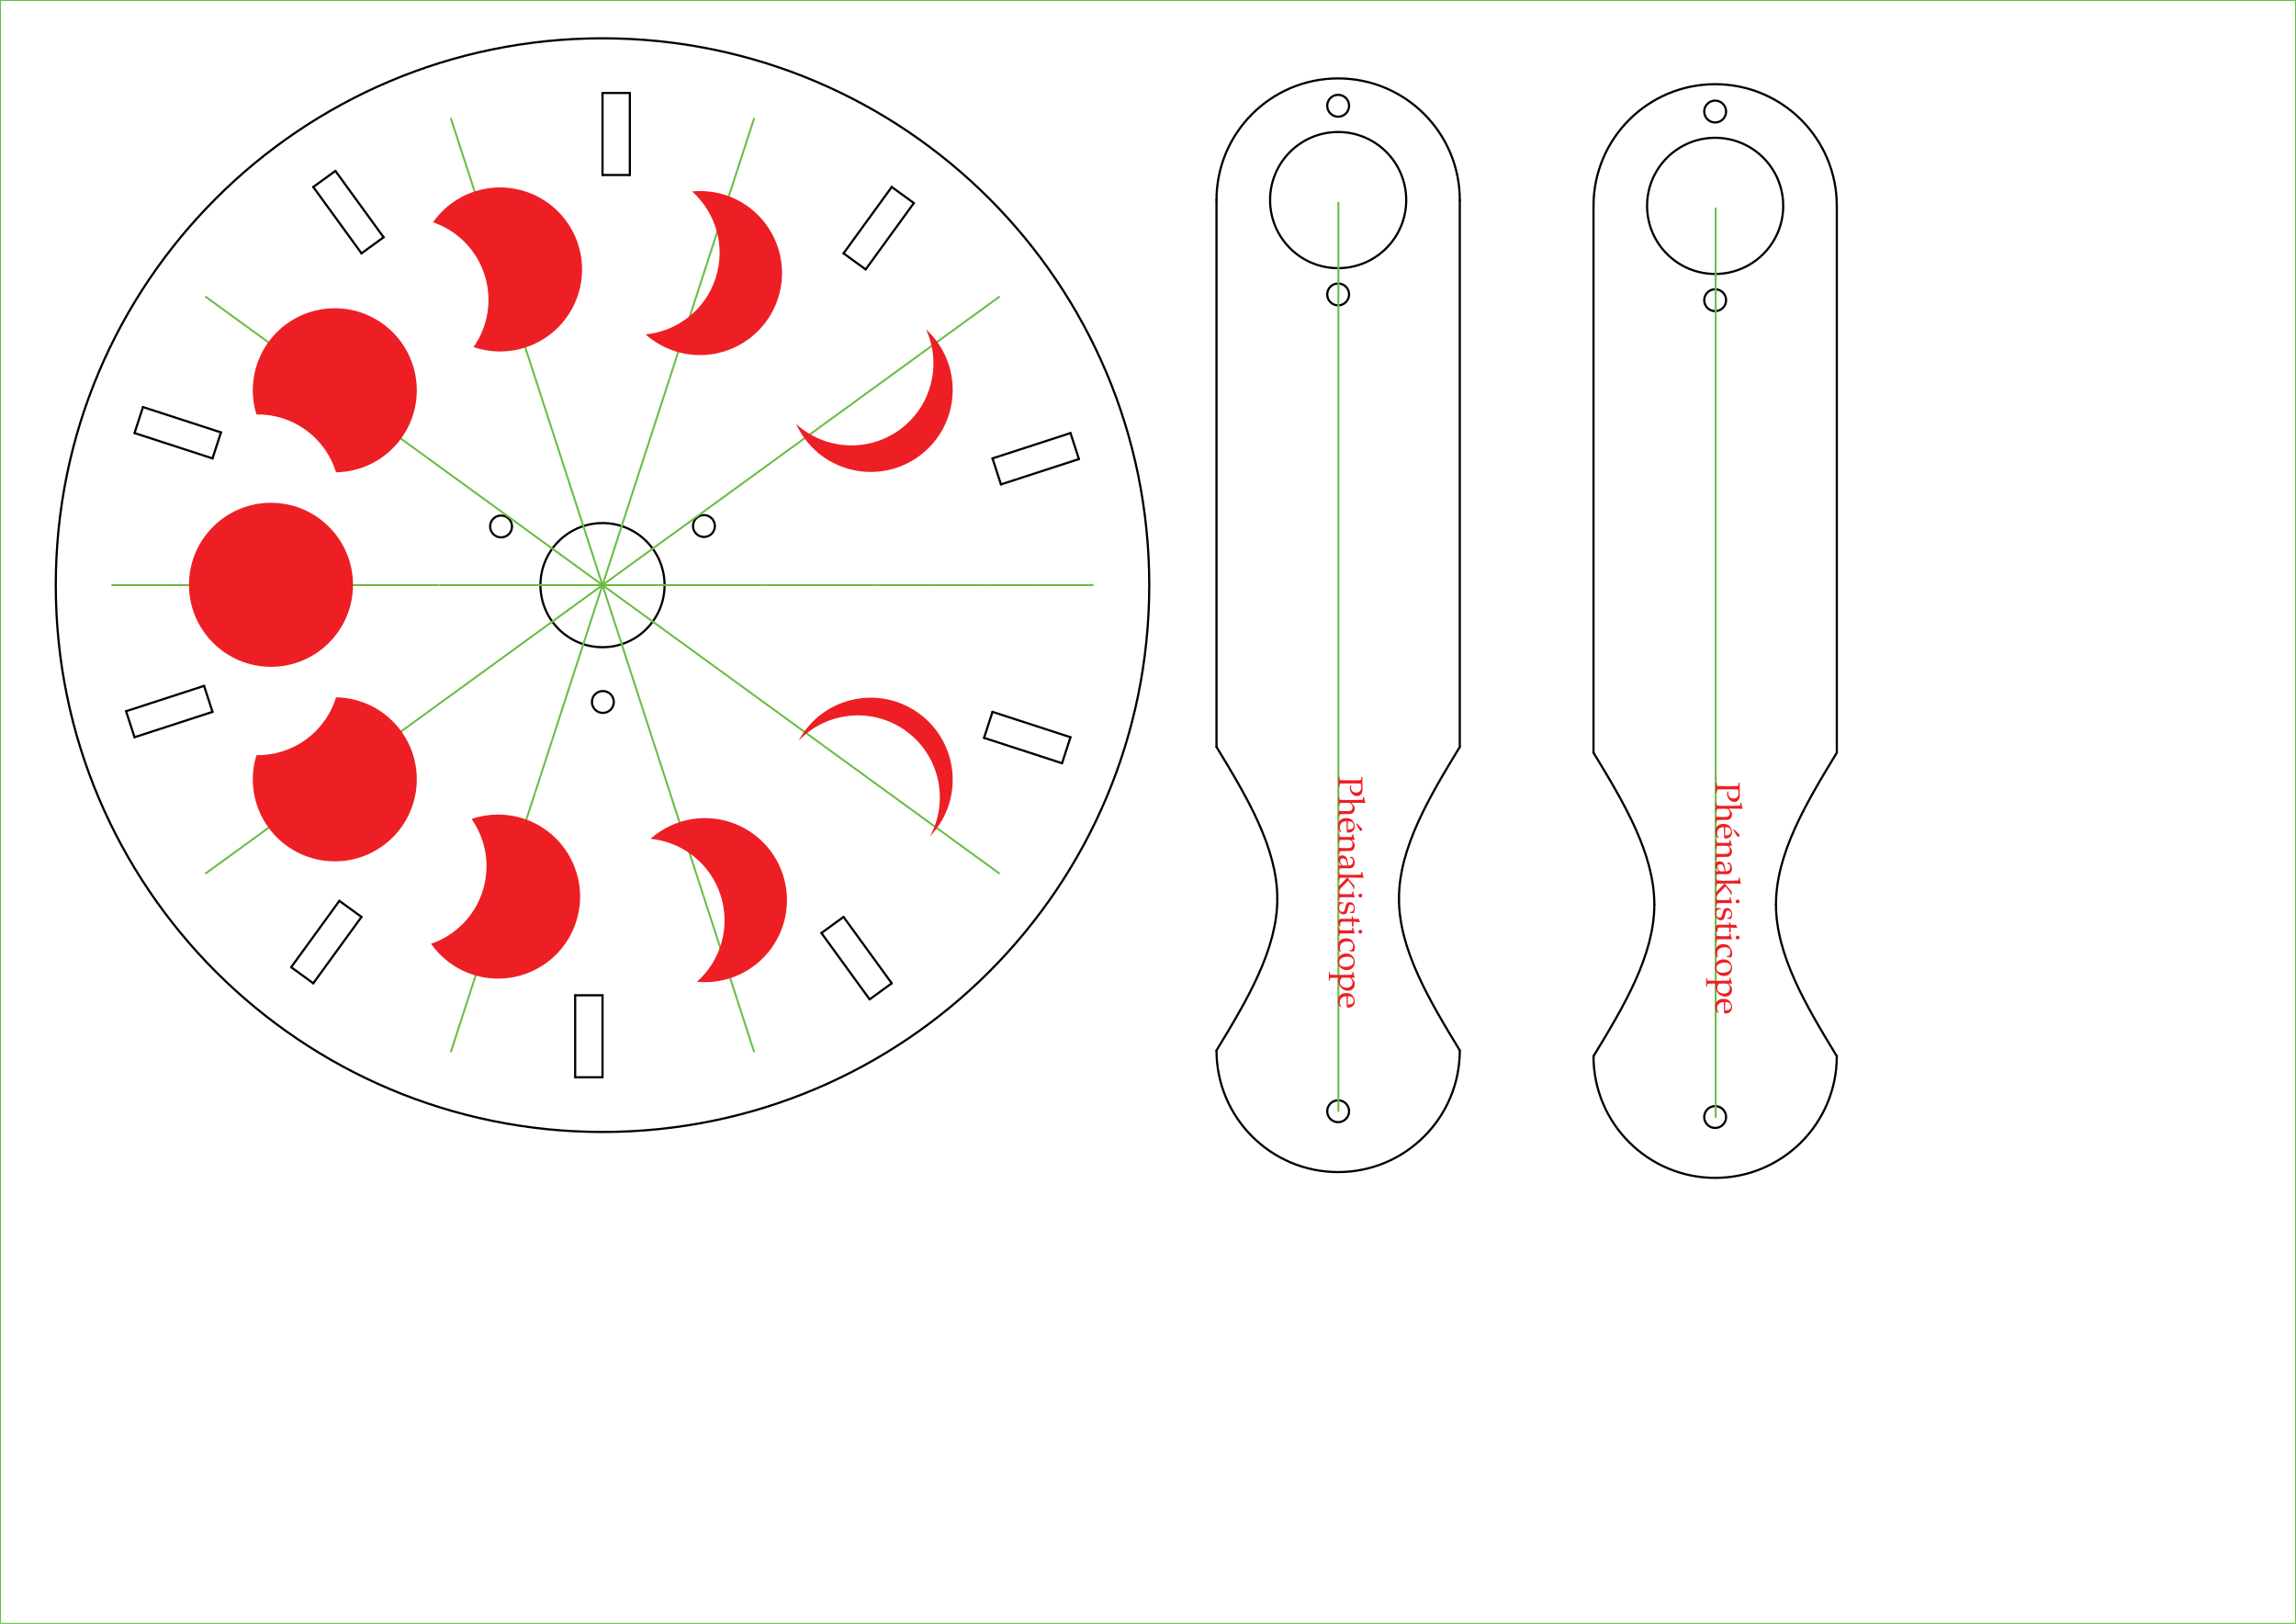 <?xml version="1.0" encoding="utf-8"?>
<!-- Generator: Adobe Illustrator 14.0.0, SVG Export Plug-In . SVG Version: 6.00 Build 43363)  -->
<!DOCTYPE svg PUBLIC "-//W3C//DTD SVG 1.1//EN" "http://www.w3.org/Graphics/SVG/1.1/DTD/svg11.dtd">
<svg version="1.1" id="Layer_1" xmlns="http://www.w3.org/2000/svg" xmlns:xlink="http://www.w3.org/1999/xlink" x="0px" y="0px"
	 width="1190.55px" height="841.89px" viewBox="0 0 1190.55 841.89" enable-background="new 0 0 1190.55 841.89"
	 xml:space="preserve">
<g id="Layer_2">
	
		<path fill="none" stroke="#000000" stroke-width="1.134" stroke-linecap="round" stroke-linejoin="round" stroke-miterlimit="10" d="
		M28.919,303.363c0,156.572,126.928,283.502,283.501,283.502c156.573,0,283.501-126.93,283.501-283.502
		c0-156.574-126.928-283.501-283.501-283.501C155.847,19.862,28.919,146.789,28.919,303.363"/>
	
		<path fill="none" stroke="#000000" stroke-width="1.134" stroke-linecap="round" stroke-linejoin="round" stroke-miterlimit="10" d="
		M280.243,303.363c0,17.771,14.406,32.178,32.177,32.178c17.771,0,32.177-14.407,32.177-32.178s-14.405-32.177-32.177-32.177
		C294.649,271.186,280.243,285.592,280.243,303.363"/>
	
		<line fill="none" stroke="#000000" stroke-width="1.134" stroke-linecap="round" stroke-linejoin="round" stroke-miterlimit="10" x1="162.447" y1="96.941" x2="173.914" y2="88.609"/>
	
		<line fill="none" stroke="#000000" stroke-width="1.134" stroke-linecap="round" stroke-linejoin="round" stroke-miterlimit="10" x1="69.757" y1="224.517" x2="74.137" y2="211.036"/>
	
		<line fill="none" stroke="#000000" stroke-width="1.134" stroke-linecap="round" stroke-linejoin="round" stroke-miterlimit="10" x1="69.757" y1="382.209" x2="65.377" y2="368.727"/>
	
		<line fill="none" stroke="#000000" stroke-width="1.134" stroke-linecap="round" stroke-linejoin="round" stroke-miterlimit="10" x1="162.447" y1="509.785" x2="150.978" y2="501.453"/>
	
		<line fill="none" stroke="#000000" stroke-width="1.134" stroke-linecap="round" stroke-linejoin="round" stroke-miterlimit="10" x1="312.421" y1="558.513" x2="298.246" y2="558.513"/>
	
		<line fill="none" stroke="#000000" stroke-width="1.134" stroke-linecap="round" stroke-linejoin="round" stroke-miterlimit="10" x1="462.395" y1="509.785" x2="450.927" y2="518.117"/>
	
		<line fill="none" stroke="#000000" stroke-width="1.134" stroke-linecap="round" stroke-linejoin="round" stroke-miterlimit="10" x1="555.084" y1="382.209" x2="550.704" y2="395.69"/>
	
		<line fill="none" stroke="#000000" stroke-width="1.134" stroke-linecap="round" stroke-linejoin="round" stroke-miterlimit="10" x1="555.084" y1="224.517" x2="559.464" y2="237.998"/>
	
		<line fill="none" stroke="#000000" stroke-width="1.134" stroke-linecap="round" stroke-linejoin="round" stroke-miterlimit="10" x1="462.395" y1="96.941" x2="473.863" y2="105.273"/>
	
		<line fill="none" stroke="#000000" stroke-width="1.134" stroke-linecap="round" stroke-linejoin="round" stroke-miterlimit="10" x1="312.421" y1="48.211" x2="326.596" y2="48.211"/>
	
		<line fill="none" stroke="#000000" stroke-width="1.134" stroke-linecap="round" stroke-linejoin="round" stroke-miterlimit="10" x1="312.421" y1="48.211" x2="312.421" y2="90.737"/>
	
		<line fill="none" stroke="#000000" stroke-width="1.134" stroke-linecap="round" stroke-linejoin="round" stroke-miterlimit="10" x1="312.421" y1="90.737" x2="326.596" y2="90.737"/>
	
		<line fill="none" stroke="#000000" stroke-width="1.134" stroke-linecap="round" stroke-linejoin="round" stroke-miterlimit="10" x1="326.596" y1="48.211" x2="326.596" y2="90.737"/>
	
		<line fill="none" stroke="#000000" stroke-width="1.134" stroke-linecap="round" stroke-linejoin="round" stroke-miterlimit="10" x1="462.395" y1="96.941" x2="437.399" y2="131.345"/>
	
		<line fill="none" stroke="#000000" stroke-width="1.134" stroke-linecap="round" stroke-linejoin="round" stroke-miterlimit="10" x1="437.399" y1="131.345" x2="448.867" y2="139.676"/>
	
		<line fill="none" stroke="#000000" stroke-width="1.134" stroke-linecap="round" stroke-linejoin="round" stroke-miterlimit="10" x1="473.863" y1="105.273" x2="448.867" y2="139.676"/>
	
		<line fill="none" stroke="#000000" stroke-width="1.134" stroke-linecap="round" stroke-linejoin="round" stroke-miterlimit="10" x1="555.084" y1="224.517" x2="514.64" y2="237.658"/>
	
		<line fill="none" stroke="#000000" stroke-width="1.134" stroke-linecap="round" stroke-linejoin="round" stroke-miterlimit="10" x1="514.64" y1="237.658" x2="519.021" y2="251.139"/>
	
		<line fill="none" stroke="#000000" stroke-width="1.134" stroke-linecap="round" stroke-linejoin="round" stroke-miterlimit="10" x1="559.464" y1="237.998" x2="519.021" y2="251.139"/>
	
		<line fill="none" stroke="#000000" stroke-width="1.134" stroke-linecap="round" stroke-linejoin="round" stroke-miterlimit="10" x1="555.084" y1="382.209" x2="514.64" y2="369.068"/>
	
		<line fill="none" stroke="#000000" stroke-width="1.134" stroke-linecap="round" stroke-linejoin="round" stroke-miterlimit="10" x1="514.64" y1="369.068" x2="510.26" y2="382.549"/>
	
		<line fill="none" stroke="#000000" stroke-width="1.134" stroke-linecap="round" stroke-linejoin="round" stroke-miterlimit="10" x1="550.704" y1="395.69" x2="510.26" y2="382.549"/>
	
		<line fill="none" stroke="#000000" stroke-width="1.134" stroke-linecap="round" stroke-linejoin="round" stroke-miterlimit="10" x1="462.395" y1="509.785" x2="437.399" y2="475.38"/>
	
		<line fill="none" stroke="#000000" stroke-width="1.134" stroke-linecap="round" stroke-linejoin="round" stroke-miterlimit="10" x1="437.399" y1="475.38" x2="425.931" y2="483.712"/>
	
		<line fill="none" stroke="#000000" stroke-width="1.134" stroke-linecap="round" stroke-linejoin="round" stroke-miterlimit="10" x1="450.927" y1="518.117" x2="425.931" y2="483.712"/>
	
		<line fill="none" stroke="#000000" stroke-width="1.134" stroke-linecap="round" stroke-linejoin="round" stroke-miterlimit="10" x1="312.421" y1="558.513" x2="312.421" y2="515.99"/>
	
		<line fill="none" stroke="#000000" stroke-width="1.134" stroke-linecap="round" stroke-linejoin="round" stroke-miterlimit="10" x1="312.421" y1="515.99" x2="298.246" y2="515.99"/>
	
		<line fill="none" stroke="#000000" stroke-width="1.134" stroke-linecap="round" stroke-linejoin="round" stroke-miterlimit="10" x1="298.246" y1="558.513" x2="298.246" y2="515.99"/>
	
		<line fill="none" stroke="#000000" stroke-width="1.134" stroke-linecap="round" stroke-linejoin="round" stroke-miterlimit="10" x1="162.447" y1="509.785" x2="187.442" y2="475.38"/>
	
		<line fill="none" stroke="#000000" stroke-width="1.134" stroke-linecap="round" stroke-linejoin="round" stroke-miterlimit="10" x1="187.442" y1="475.38" x2="175.974" y2="467.048"/>
	
		<line fill="none" stroke="#000000" stroke-width="1.134" stroke-linecap="round" stroke-linejoin="round" stroke-miterlimit="10" x1="150.978" y1="501.453" x2="175.974" y2="467.048"/>
	
		<line fill="none" stroke="#000000" stroke-width="1.134" stroke-linecap="round" stroke-linejoin="round" stroke-miterlimit="10" x1="69.757" y1="382.209" x2="110.201" y2="369.068"/>
	
		<line fill="none" stroke="#000000" stroke-width="1.134" stroke-linecap="round" stroke-linejoin="round" stroke-miterlimit="10" x1="110.201" y1="369.068" x2="105.821" y2="355.586"/>
	
		<line fill="none" stroke="#000000" stroke-width="1.134" stroke-linecap="round" stroke-linejoin="round" stroke-miterlimit="10" x1="65.377" y1="368.727" x2="105.821" y2="355.586"/>
	
		<line fill="none" stroke="#000000" stroke-width="1.134" stroke-linecap="round" stroke-linejoin="round" stroke-miterlimit="10" x1="69.757" y1="224.517" x2="110.201" y2="237.658"/>
	
		<line fill="none" stroke="#000000" stroke-width="1.134" stroke-linecap="round" stroke-linejoin="round" stroke-miterlimit="10" x1="110.201" y1="237.658" x2="114.581" y2="224.176"/>
	
		<line fill="none" stroke="#000000" stroke-width="1.134" stroke-linecap="round" stroke-linejoin="round" stroke-miterlimit="10" x1="74.137" y1="211.036" x2="114.581" y2="224.176"/>
	
		<line fill="none" stroke="#000000" stroke-width="1.134" stroke-linecap="round" stroke-linejoin="round" stroke-miterlimit="10" x1="162.447" y1="96.941" x2="187.442" y2="131.345"/>
	
		<line fill="none" stroke="#000000" stroke-width="1.134" stroke-linecap="round" stroke-linejoin="round" stroke-miterlimit="10" x1="187.442" y1="131.345" x2="198.91" y2="123.013"/>
	
		<line fill="none" stroke="#000000" stroke-width="1.134" stroke-linecap="round" stroke-linejoin="round" stroke-miterlimit="10" x1="173.914" y1="88.609" x2="198.91" y2="123.013"/>
	
		<path fill="none" stroke="#000000" stroke-width="1.134" stroke-linecap="round" stroke-linejoin="round" stroke-miterlimit="10" d="
		M688.201,576.119c0,3.131,2.539,5.67,5.67,5.67s5.67-2.539,5.67-5.67c0-3.133-2.539-5.67-5.67-5.67
		S688.201,572.986,688.201,576.119"/>
	
		<path fill="none" stroke="#000000" stroke-width="1.134" stroke-linecap="round" stroke-linejoin="round" stroke-miterlimit="10" d="
		M688.201,152.637c0,3.131,2.539,5.67,5.67,5.67s5.67-2.539,5.67-5.67c0-3.132-2.539-5.67-5.67-5.67
		S688.201,149.505,688.201,152.637"/>
	
		<path fill="none" stroke="#000000" stroke-width="1.134" stroke-linecap="round" stroke-linejoin="round" stroke-miterlimit="10" d="
		M699.541,54.829c0,3.131-2.539,5.67-5.67,5.67s-5.67-2.539-5.67-5.67s2.539-5.67,5.67-5.67S699.541,51.698,699.541,54.829"/>
	
		<line fill="none" stroke="#000000" stroke-width="1.134" stroke-linecap="round" stroke-linejoin="round" stroke-miterlimit="10" x1="630.792" y1="103.733" x2="630.792" y2="387.235"/>
	
		<path fill="none" stroke="#000000" stroke-width="1.134" stroke-linecap="round" stroke-linejoin="round" stroke-miterlimit="10" d="
		M658.576,103.733c0,19.494,15.803,35.296,35.295,35.296c19.494,0,35.297-15.802,35.297-35.296
		c0-19.493-15.803-35.296-35.297-35.296C674.378,68.437,658.576,84.24,658.576,103.733"/>
	
		<path fill="none" stroke="#000000" stroke-width="1.134" stroke-linecap="round" stroke-linejoin="round" stroke-miterlimit="10" d="
		M756.951,103.733c0-34.837-28.242-63.079-63.08-63.079s-63.078,28.242-63.078,63.079"/>
	
		<line fill="none" stroke="#000000" stroke-width="1.134" stroke-linecap="round" stroke-linejoin="round" stroke-miterlimit="10" x1="756.951" y1="103.733" x2="756.951" y2="387.235"/>
	
		<path fill="none" stroke="#000000" stroke-width="1.134" stroke-linecap="round" stroke-linejoin="round" stroke-miterlimit="10" d="
		M756.951,387.235c-15.877,26.083-31.541,52.378-31.541,78.673"/>
	
		<path fill="none" stroke="#000000" stroke-width="1.134" stroke-linecap="round" stroke-linejoin="round" stroke-miterlimit="10" d="
		M725.41,465.908c0,26.295,15.664,52.588,31.541,78.672"/>
	
		<path fill="none" stroke="#000000" stroke-width="1.134" stroke-linecap="round" stroke-linejoin="round" stroke-miterlimit="10" d="
		M630.792,544.58c0,34.836,28.24,63.078,63.078,63.078s63.08-28.242,63.08-63.078"/>
	
		<path fill="none" stroke="#000000" stroke-width="1.134" stroke-linecap="round" stroke-linejoin="round" stroke-miterlimit="10" d="
		M630.792,387.235c15.875,26.083,31.539,52.378,31.539,78.673"/>
	
		<path fill="none" stroke="#000000" stroke-width="1.134" stroke-linecap="round" stroke-linejoin="round" stroke-miterlimit="10" d="
		M662.332,465.908c0,26.295-15.664,52.588-31.539,78.672"/>
	
		<path fill="none" stroke="#000000" stroke-width="1.134" stroke-linecap="round" stroke-linejoin="round" stroke-miterlimit="10" d="
		M883.693,579.119c0,3.131,2.539,5.67,5.67,5.67s5.67-2.539,5.67-5.67c0-3.133-2.539-5.67-5.67-5.67
		S883.693,575.986,883.693,579.119"/>
	
		<path fill="none" stroke="#000000" stroke-width="1.134" stroke-linecap="round" stroke-linejoin="round" stroke-miterlimit="10" d="
		M883.693,155.637c0,3.131,2.539,5.67,5.67,5.67s5.67-2.539,5.67-5.67c0-3.132-2.539-5.67-5.67-5.67
		S883.693,152.505,883.693,155.637"/>
	
		<path fill="none" stroke="#000000" stroke-width="1.134" stroke-linecap="round" stroke-linejoin="round" stroke-miterlimit="10" d="
		M895.031,57.829c0,3.131-2.539,5.67-5.67,5.67s-5.67-2.539-5.67-5.67s2.539-5.67,5.67-5.67S895.031,54.698,895.031,57.829"/>
	
		<line fill="none" stroke="#000000" stroke-width="1.134" stroke-linecap="round" stroke-linejoin="round" stroke-miterlimit="10" x1="826.283" y1="106.733" x2="826.283" y2="390.235"/>
	
		<path fill="none" stroke="#000000" stroke-width="1.134" stroke-linecap="round" stroke-linejoin="round" stroke-miterlimit="10" d="
		M854.068,106.733c0,19.494,15.803,35.296,35.295,35.296c19.494,0,35.297-15.802,35.297-35.296
		c0-19.493-15.803-35.296-35.297-35.296S854.068,87.24,854.068,106.733"/>
	
		<path fill="none" stroke="#000000" stroke-width="1.134" stroke-linecap="round" stroke-linejoin="round" stroke-miterlimit="10" d="
		M952.443,106.733c0-34.837-28.242-63.079-63.08-63.079s-63.078,28.242-63.078,63.079"/>
	
		<line fill="none" stroke="#000000" stroke-width="1.134" stroke-linecap="round" stroke-linejoin="round" stroke-miterlimit="10" x1="952.443" y1="106.733" x2="952.443" y2="390.235"/>
	
		<path fill="none" stroke="#000000" stroke-width="1.134" stroke-linecap="round" stroke-linejoin="round" stroke-miterlimit="10" d="
		M952.443,390.235c-15.877,26.083-31.541,52.378-31.541,78.673"/>
	
		<path fill="none" stroke="#000000" stroke-width="1.134" stroke-linecap="round" stroke-linejoin="round" stroke-miterlimit="10" d="
		M920.902,468.908c0,26.295,15.664,52.588,31.541,78.672"/>
	
		<path fill="none" stroke="#000000" stroke-width="1.134" stroke-linecap="round" stroke-linejoin="round" stroke-miterlimit="10" d="
		M826.283,547.58c0,34.836,28.24,63.078,63.078,63.078s63.08-28.242,63.08-63.078"/>
	
		<path fill="none" stroke="#000000" stroke-width="1.134" stroke-linecap="round" stroke-linejoin="round" stroke-miterlimit="10" d="
		M826.283,390.235c15.875,26.083,31.539,52.378,31.539,78.673"/>
	
		<path fill="none" stroke="#000000" stroke-width="1.134" stroke-linecap="round" stroke-linejoin="round" stroke-miterlimit="10" d="
		M857.824,468.908c0,26.295-15.664,52.588-31.539,78.672"/>
	
		<path fill="none" stroke="#000000" stroke-width="1.134" stroke-linecap="round" stroke-linejoin="round" stroke-miterlimit="10" d="
		M359.353,272.719c0,3.131,2.539,5.67,5.671,5.67c3.131,0,5.67-2.539,5.67-5.67c0-3.131-2.539-5.67-5.67-5.67
		C361.892,267.049,359.353,269.588,359.353,272.719"/>
	
		<path fill="none" stroke="#000000" stroke-width="1.134" stroke-linecap="round" stroke-linejoin="round" stroke-miterlimit="10" d="
		M254.148,272.932c0,3.132,2.539,5.67,5.67,5.67c3.131,0,5.67-2.539,5.67-5.67c0-3.131-2.539-5.67-5.67-5.67
		C256.687,267.262,254.148,269.8,254.148,272.932"/>
	
		<path fill="none" stroke="#000000" stroke-width="1.134" stroke-linecap="round" stroke-linejoin="round" stroke-miterlimit="10" d="
		M306.935,363.936c0,3.131,2.539,5.67,5.671,5.67c3.131,0,5.67-2.539,5.67-5.67c0-3.132-2.539-5.67-5.67-5.67
		C309.474,358.266,306.935,360.804,306.935,363.936"/>
</g>
<g id="Layer_4">
	<line fill="none" stroke="#69BD45" x1="382.332" y1="88.162" x2="391.092" y2="61.202"/>
	<line fill="none" stroke="#69BD45" x1="338.535" y1="222.957" x2="347.294" y2="195.997"/>
	<line fill="none" stroke="#69BD45" x1="347.294" y1="195.997" x2="356.054" y2="169.038"/>
	<line fill="none" stroke="#69BD45" x1="356.054" y1="169.038" x2="364.812" y2="142.079"/>
	<line fill="none" stroke="#69BD45" x1="364.812" y1="142.079" x2="373.573" y2="115.119"/>
	<line fill="none" stroke="#69BD45" x1="373.573" y1="115.119" x2="382.333" y2="88.16"/>
	<line fill="none" stroke="#69BD45" x1="277.537" y1="410.689" x2="286.296" y2="383.73"/>
	<line fill="none" stroke="#69BD45" x1="268.777" y1="437.648" x2="277.537" y2="410.689"/>
	<line fill="none" stroke="#69BD45" x1="260.018" y1="464.607" x2="268.777" y2="437.648"/>
	<line fill="none" stroke="#69BD45" x1="251.258" y1="491.566" x2="260.018" y2="464.607"/>
	<line fill="none" stroke="#69BD45" x1="242.498" y1="518.527" x2="251.258" y2="491.566"/>
	<line fill="none" stroke="#69BD45" x1="233.738" y1="545.486" x2="242.498" y2="518.527"/>
	<line fill="none" stroke="#69BD45" x1="338.535" y1="222.957" x2="312.421" y2="303.326"/>
	<line fill="none" stroke="#69BD45" x1="312.421" y1="303.326" x2="286.308" y2="383.696"/>
	<line fill="none" stroke="#69BD45" x1="495.46" y1="170.354" x2="518.393" y2="153.691"/>
	<line fill="none" stroke="#69BD45" x1="380.796" y1="253.662" x2="403.729" y2="237"/>
	<line fill="none" stroke="#69BD45" x1="403.729" y1="237" x2="426.663" y2="220.338"/>
	<line fill="none" stroke="#69BD45" x1="426.663" y1="220.338" x2="449.596" y2="203.677"/>
	<line fill="none" stroke="#69BD45" x1="449.596" y1="203.677" x2="472.53" y2="187.014"/>
	<line fill="none" stroke="#69BD45" x1="472.53" y1="187.014" x2="495.462" y2="170.354"/>
	<line fill="none" stroke="#69BD45" x1="221.102" y1="369.688" x2="244.035" y2="353.025"/>
	<line fill="none" stroke="#69BD45" x1="198.169" y1="386.349" x2="221.102" y2="369.688"/>
	<line fill="none" stroke="#69BD45" x1="175.236" y1="403.011" x2="198.169" y2="386.349"/>
	<line fill="none" stroke="#69BD45" x1="152.303" y1="419.672" x2="175.236" y2="403.011"/>
	<line fill="none" stroke="#69BD45" x1="129.369" y1="436.335" x2="152.303" y2="419.672"/>
	<line fill="none" stroke="#69BD45" x1="106.437" y1="452.996" x2="129.369" y2="436.335"/>
	<line fill="none" stroke="#69BD45" x1="380.796" y1="253.662" x2="312.43" y2="303.332"/>
	<line fill="none" stroke="#69BD45" x1="312.43" y1="303.332" x2="244.064" y2="353.004"/>
	<line fill="none" stroke="#69BD45" x1="538.671" y1="303.344" x2="567.019" y2="303.344"/>
	<line fill="none" stroke="#69BD45" x1="396.938" y1="303.344" x2="425.286" y2="303.344"/>
	<line fill="none" stroke="#69BD45" x1="425.286" y1="303.344" x2="453.633" y2="303.344"/>
	<line fill="none" stroke="#69BD45" x1="453.633" y1="303.344" x2="481.979" y2="303.344"/>
	<line fill="none" stroke="#69BD45" x1="481.979" y1="303.344" x2="510.327" y2="303.344"/>
	<line fill="none" stroke="#69BD45" x1="510.327" y1="303.344" x2="538.673" y2="303.345"/>
	<line fill="none" stroke="#69BD45" x1="199.545" y1="303.345" x2="227.892" y2="303.344"/>
	<line fill="none" stroke="#69BD45" x1="171.199" y1="303.344" x2="199.545" y2="303.345"/>
	<line fill="none" stroke="#69BD45" x1="142.853" y1="303.344" x2="171.199" y2="303.344"/>
	<line fill="none" stroke="#69BD45" x1="114.506" y1="303.344" x2="142.853" y2="303.344"/>
	<line fill="none" stroke="#69BD45" x1="86.158" y1="303.344" x2="114.506" y2="303.344"/>
	<line fill="none" stroke="#69BD45" x1="57.812" y1="303.344" x2="86.158" y2="303.344"/>
	<line fill="none" stroke="#69BD45" x1="396.938" y1="303.344" x2="312.435" y2="303.344"/>
	<line fill="none" stroke="#69BD45" x1="312.435" y1="303.344" x2="227.928" y2="303.344"/>
	<line fill="none" stroke="#69BD45" x1="495.46" y1="436.333" x2="518.394" y2="452.996"/>
	<line fill="none" stroke="#69BD45" x1="380.796" y1="353.025" x2="403.729" y2="369.688"/>
	<line fill="none" stroke="#69BD45" x1="403.729" y1="369.688" x2="426.663" y2="386.35"/>
	<line fill="none" stroke="#69BD45" x1="426.663" y1="386.35" x2="449.596" y2="403.012"/>
	<line fill="none" stroke="#69BD45" x1="449.596" y1="403.012" x2="472.53" y2="419.674"/>
	<line fill="none" stroke="#69BD45" x1="472.53" y1="419.674" x2="495.461" y2="436.335"/>
	<line fill="none" stroke="#69BD45" x1="221.101" y1="237.002" x2="244.035" y2="253.662"/>
	<line fill="none" stroke="#69BD45" x1="198.169" y1="220.34" x2="221.101" y2="237.002"/>
	<line fill="none" stroke="#69BD45" x1="175.236" y1="203.678" x2="198.169" y2="220.34"/>
	<line fill="none" stroke="#69BD45" x1="152.304" y1="187.016" x2="175.236" y2="203.678"/>
	<line fill="none" stroke="#69BD45" x1="129.369" y1="170.354" x2="152.304" y2="187.016"/>
	<line fill="none" stroke="#69BD45" x1="106.437" y1="153.691" x2="129.369" y2="170.354"/>
	<line fill="none" stroke="#69BD45" x1="380.796" y1="353.025" x2="312.431" y2="303.355"/>
	<line fill="none" stroke="#69BD45" x1="312.431" y1="303.355" x2="244.064" y2="253.684"/>
	<line fill="none" stroke="#69BD45" x1="382.332" y1="518.527" x2="391.092" y2="545.486"/>
	<line fill="none" stroke="#69BD45" x1="338.535" y1="383.73" x2="347.294" y2="410.69"/>
	<line fill="none" stroke="#69BD45" x1="347.294" y1="410.69" x2="356.054" y2="437.65"/>
	<line fill="none" stroke="#69BD45" x1="356.054" y1="437.65" x2="364.812" y2="464.609"/>
	<line fill="none" stroke="#69BD45" x1="364.812" y1="464.609" x2="373.573" y2="491.57"/>
	<line fill="none" stroke="#69BD45" x1="373.573" y1="491.57" x2="382.332" y2="518.529"/>
	<line fill="none" stroke="#69BD45" x1="277.535" y1="196" x2="286.296" y2="222.958"/>
	<line fill="none" stroke="#69BD45" x1="268.777" y1="169.041" x2="277.535" y2="196"/>
	<line fill="none" stroke="#69BD45" x1="260.018" y1="142.08" x2="268.777" y2="169.041"/>
	<line fill="none" stroke="#69BD45" x1="251.258" y1="115.121" x2="260.018" y2="142.08"/>
	<line fill="none" stroke="#69BD45" x1="242.498" y1="88.16" x2="251.258" y2="115.121"/>
	<line fill="none" stroke="#69BD45" x1="233.74" y1="61.201" x2="242.498" y2="88.16"/>
	<line fill="none" stroke="#69BD45" x1="338.535" y1="383.73" x2="312.421" y2="303.363"/>
	<line fill="none" stroke="#69BD45" x1="312.421" y1="303.363" x2="286.308" y2="222.992"/>
	<line fill="none" stroke="#69BD45" x1="693.998" y1="104.634" x2="693.998" y2="576.38"/>
	<line fill="none" stroke="#69BD45" x1="889.634" y1="107.675" x2="889.634" y2="579.421"/>
</g>
<g id="Layer_3">
	<circle fill="#ED1F24" cx="140.514" cy="303.192" r="42.52"/>
	<g>
		<path fill="#ED1F24" d="M705.925,402.784h0.562c-0.035,1.178-0.055,2.107-0.055,2.795c0,0.457,0.008,0.943,0.02,1.459l0.043,1.38
			c0.006,0.152,0.01,0.293,0.01,0.422c0,0.934-0.104,1.664-0.309,2.197s-0.531,0.949-0.98,1.248
			c-0.447,0.299-0.959,0.448-1.533,0.448c-0.516,0-1.025-0.125-1.537-0.373c-0.51-0.25-0.941-0.611-1.297-1.086
			c-0.354-0.477-0.605-0.972-0.76-1.485c-0.104-0.352-0.158-0.75-0.158-1.195c0-0.375,0.041-0.777,0.123-1.213l0.658-0.185
			c-0.117,0.521-0.176,0.932-0.176,1.229c0,0.439,0.105,0.857,0.32,1.252c0.213,0.396,0.533,0.703,0.965,0.923
			c0.43,0.222,0.904,0.33,1.426,0.33c0.504,0,0.959-0.105,1.365-0.319c0.404-0.214,0.715-0.539,0.926-0.978
			c0.211-0.437,0.314-0.965,0.314-1.586c0-0.557-0.1-1.154-0.299-1.793c-0.621-0.053-1.594-0.079-2.918-0.079h-4.43
			c-0.797,0-1.574,0.009-2.33,0.026c-0.557,0.018-0.887,0.06-0.992,0.127c-0.104,0.066-0.184,0.176-0.232,0.325
			c-0.049,0.147-0.08,0.571-0.092,1.27h-0.562c0.047-1.084,0.07-1.881,0.07-2.391c0-0.199-0.023-1.116-0.07-2.751h0.562
			c0.012,0.689,0.043,1.111,0.092,1.266c0.051,0.152,0.119,0.258,0.207,0.316c0.115,0.068,0.4,0.113,0.854,0.132
			c0.123,0.006,0.955,0.018,2.496,0.035h4.068c0.797,0,1.574-0.009,2.338-0.026c0.557-0.018,0.887-0.06,0.986-0.127
			c0.105-0.067,0.182-0.176,0.23-0.325C705.882,403.904,705.914,403.481,705.925,402.784z"/>
		<path fill="#ED1F24" d="M693.998,413.295h0.492l0.01,0.826c0.006,0.129,0.027,0.227,0.064,0.294s0.088,0.119,0.146,0.154
			c0.117,0.062,0.324,0.103,0.623,0.112c0.076,0.008,0.918,0.026,2.525,0.062h4.547c0.979,0,1.988-0.02,3.033-0.053
			c0.701-0.023,1.098-0.058,1.18-0.099c0.059-0.027,0.1-0.075,0.123-0.141c0.041-0.088,0.061-0.492,0.061-1.213h0.521
			c0.164,1.324,0.369,2.244,0.613,2.76c0.035,0.076,0.055,0.135,0.055,0.176s-0.016,0.073-0.039,0.099
			c-0.027,0.021-0.062,0.033-0.109,0.033c-0.041,0-0.1-0.006-0.176-0.018l-0.291-0.009c-1.049-0.029-1.941-0.047-2.68-0.055
			l-1.371-0.018h-2.566c0.064,0.082,0.264,0.313,0.6,0.694c0.334,0.381,0.531,0.604,0.598,0.677
			c0.104,0.111,0.176,0.199,0.211,0.264c0.059,0.111,0.117,0.278,0.176,0.501c0.082,0.307,0.123,0.603,0.123,0.89
			c0,0.539-0.129,1.05-0.383,1.532c-0.256,0.482-0.576,0.82-0.965,1.007c-0.387,0.188-0.959,0.279-1.715,0.279h-1.549l-1.217,0.027
			c-0.756,0.018-1.182,0.025-1.273,0.025c-0.281,0.012-0.486,0.047-0.615,0.105c-0.061,0.023-0.107,0.059-0.145,0.105
			s-0.064,0.115-0.084,0.211c-0.006,0.035-0.016,0.34-0.025,0.914h-0.492c0.029-0.668,0.045-1.154,0.045-1.459
			c0-0.262-0.016-0.79-0.045-1.592c0.867,0.081,1.711,0.122,2.531,0.122h2.18c0.68,0,1.17-0.05,1.469-0.147
			c0.299-0.099,0.566-0.304,0.805-0.611c0.236-0.307,0.355-0.716,0.355-1.226c0-0.322-0.047-0.609-0.143-0.861
			s-0.234-0.482-0.422-0.694c-0.188-0.211-0.393-0.39-0.607-0.534c-0.104-0.07-0.23-0.117-0.383-0.143
			c-0.148-0.021-0.449-0.035-0.9-0.035h-1.029c-1.521,0.029-2.342,0.047-2.465,0.055c-0.293,0.012-0.508,0.047-0.643,0.104
			c-0.059,0.023-0.107,0.061-0.146,0.105c-0.035,0.047-0.062,0.116-0.082,0.211c-0.006,0.041-0.016,0.365-0.025,0.976h-0.492
			c0.041-1.043,0.062-1.764,0.062-2.162C694.06,415.208,694.039,414.456,693.998,413.295z"/>
		<path fill="#ED1F24" d="M695.361,431.419l-0.635-0.281c-0.252-0.404-0.418-0.701-0.5-0.889c-0.121-0.275-0.227-0.59-0.312-0.945
			c-0.084-0.354-0.127-0.727-0.127-1.119c0-0.773,0.162-1.473,0.482-2.1c0.322-0.625,0.805-1.111,1.445-1.459
			c0.643-0.348,1.395-0.52,2.254-0.52c0.674,0,1.281,0.092,1.824,0.273c0.541,0.188,0.941,0.396,1.199,0.629
			c0.188,0.17,0.4,0.436,0.646,0.791c0.242,0.357,0.436,0.711,0.574,1.062c0.193,0.463,0.291,0.965,0.291,1.504
			c0,0.656-0.15,1.248-0.449,1.777c-0.299,0.531-0.705,0.92-1.221,1.166s-1.1,0.369-1.75,0.369c-0.164,0-0.363-0.012-0.598-0.035
			c-0.082-0.424-0.137-0.801-0.158-1.137c-0.047-0.633-0.07-1.268-0.07-1.9v-2.824c-0.838,0.012-1.516,0.154-2.033,0.436
			c-0.52,0.277-0.9,0.66-1.146,1.15c-0.246,0.488-0.369,0.998-0.369,1.523c0,0.357,0.059,0.715,0.172,1.068
			c0.115,0.355,0.324,0.793,0.629,1.314L695.361,431.419z M698.964,425.785c-0.018,0.164-0.035,0.477-0.053,0.934
			c-0.029,0.875-0.045,1.48-0.045,1.809c0,0.777,0.016,1.295,0.045,1.541c0.139,0.006,0.248,0.01,0.324,0.01
			c0.922,0,1.6-0.189,2.031-0.564c0.434-0.375,0.648-0.877,0.648-1.506c0-0.664-0.238-1.197-0.711-1.604
			C700.732,425.996,699.988,425.791,698.964,425.785z M703.253,427.419v-0.738l2.604,2.523c0.232,0.229,0.377,0.393,0.43,0.496
			c0.053,0.102,0.08,0.219,0.08,0.348c0,0.217-0.066,0.393-0.199,0.527c-0.131,0.135-0.297,0.201-0.496,0.201
			c-0.129,0-0.248-0.039-0.354-0.119c-0.109-0.078-0.242-0.246-0.4-0.504L703.253,427.419z"/>
		<path fill="#ED1F24" d="M693.998,432.527h0.492l0.01,0.834c0.006,0.123,0.027,0.219,0.064,0.287
			c0.037,0.064,0.088,0.117,0.146,0.152c0.117,0.064,0.324,0.105,0.623,0.123c0.076,0,0.92,0.018,2.527,0.053h1.047
			c0.469,0,0.973-0.01,1.514-0.025c0.346-0.02,0.551-0.047,0.615-0.084c0.062-0.039,0.111-0.105,0.145-0.197
			c0.031-0.094,0.045-0.475,0.039-1.143h0.502c0.164,1.182,0.377,2.043,0.643,2.586c0.059,0.115,0.088,0.193,0.088,0.234
			s-0.016,0.072-0.043,0.098c-0.029,0.023-0.074,0.033-0.133,0.033c-0.041,0-0.09-0.002-0.143-0.008
			c-0.211-0.018-0.656-0.035-1.336-0.053l1.398,1.637c0.176,0.48,0.264,0.936,0.264,1.365c0,0.475-0.098,0.926-0.291,1.35
			c-0.193,0.426-0.438,0.746-0.73,0.961c-0.293,0.213-0.66,0.355-1.107,0.426c-0.264,0.041-1,0.062-2.207,0.062h-1.561
			c-0.762,0-1.279,0.02-1.557,0.061c-0.176,0.029-0.299,0.074-0.365,0.137c-0.066,0.061-0.107,0.156-0.127,0.285l-0.025,0.941
			h-0.492c0.041-0.574,0.062-1.053,0.062-1.434c0-0.328-0.021-0.873-0.062-1.635c1.447,0.082,2.361,0.123,2.742,0.123h1.477
			c0.92,0,1.523-0.035,1.812-0.105c0.393-0.1,0.709-0.326,0.947-0.678c0.24-0.355,0.361-0.777,0.361-1.277
			c0-0.439-0.105-0.842-0.312-1.207c-0.209-0.363-0.447-0.623-0.723-0.777c-0.27-0.156-0.73-0.234-1.377-0.234h-1.062
			c-1.525,0.035-2.352,0.053-2.475,0.053c-0.293,0.014-0.508,0.047-0.643,0.105c-0.055,0.023-0.102,0.059-0.139,0.105
			c-0.039,0.047-0.066,0.119-0.092,0.221c-0.006,0.033-0.016,0.355-0.025,0.965h-0.492c0.041-0.713,0.062-1.359,0.062-1.938
			C694.06,434.439,694.039,433.638,693.998,432.527z"/>
		<path fill="#ED1F24" d="M700.019,444.664l0.123-0.467c0.137,0.006,0.318,0.01,0.555,0.01c0.246,0,0.441-0.004,0.59-0.01
			c0.484,0.744,0.812,1.354,0.982,1.828c0.123,0.363,0.186,0.771,0.186,1.223c0,0.668-0.125,1.23-0.377,1.688
			c-0.252,0.459-0.613,0.801-1.082,1.021c-0.328,0.152-0.775,0.229-1.344,0.229l-1.609-0.033h-2.619
			c-0.281,0-0.48,0.021-0.604,0.068c-0.09,0.035-0.152,0.09-0.193,0.166c-0.035,0.061-0.059,0.184-0.07,0.369l-0.053,0.572H694
			c0.041-0.48,0.062-0.902,0.062-1.268c0-0.352-0.021-0.818-0.062-1.404l1.547,0.043c-0.9-1.195-1.41-1.904-1.523-2.127
			c-0.113-0.225-0.172-0.504-0.172-0.846c0-0.709,0.188-1.262,0.566-1.654c0.377-0.396,0.881-0.596,1.508-0.596
			c0.404,0,0.773,0.068,1.107,0.207s0.598,0.305,0.795,0.496c0.195,0.193,0.342,0.393,0.436,0.59
			c0.158,0.342,0.328,0.893,0.512,1.656c0.182,0.764,0.314,1.521,0.402,2.271c0.559,0.006,0.99-0.062,1.303-0.201
			c0.311-0.143,0.562-0.379,0.764-0.713s0.299-0.74,0.299-1.223c0-0.346-0.047-0.648-0.141-0.908
			c-0.096-0.264-0.172-0.422-0.236-0.48l-0.316-0.158C700.494,444.857,700.218,444.74,700.019,444.664z M698.638,448.697
			c-0.129-0.762-0.27-1.412-0.43-1.951s-0.322-0.92-0.492-1.143c-0.1-0.135-0.25-0.252-0.449-0.352
			c-0.293-0.152-0.615-0.229-0.975-0.229c-0.436,0-0.773,0.117-1.016,0.357c-0.244,0.24-0.365,0.574-0.365,1.002
			c0,0.396,0.113,0.779,0.338,1.164c0.227,0.383,0.564,0.77,1.016,1.146h2.373V448.697L698.638,448.697z"/>
		<path fill="#ED1F24" d="M693.998,452.099h0.51l0.01,0.826c0.008,0.129,0.027,0.229,0.064,0.293
			c0.039,0.068,0.088,0.119,0.146,0.154c0.115,0.062,0.324,0.104,0.623,0.115c0.076,0.006,0.916,0.023,2.521,0.061h3.646
			c0.979,0,1.986-0.018,3.029-0.053c0.703-0.023,1.096-0.055,1.178-0.096c0.061-0.029,0.102-0.076,0.123-0.143
			c0.041-0.088,0.062-0.492,0.062-1.213h0.518c0.164,1.324,0.369,2.244,0.615,2.76c0.035,0.076,0.053,0.137,0.053,0.176
			c0,0.041-0.014,0.072-0.039,0.098c-0.025,0.021-0.062,0.035-0.109,0.035c-0.041,0-0.102-0.008-0.174-0.02l-0.291-0.008
			c-1.051-0.029-1.941-0.047-2.68-0.053l-1.371-0.02h-3.529l-0.055,0.098c0.193,0.311,0.537,0.76,1.027,1.346
			c0.334,0.393,1.143,1.273,2.426,2.645c-0.018,0.451-0.025,0.738-0.025,0.861c0,0.117,0.01,0.414,0.025,0.889h-0.492
			c-0.018-0.34-0.041-0.557-0.068-0.648c-0.041-0.129-0.178-0.373-0.404-0.73c-0.357-0.561-0.863-1.236-1.52-2.027l-0.713-0.896
			c-0.484,0.477-1.301,1.295-2.439,2.461c-0.896,0.879-1.42,1.406-1.568,1.586s-0.236,0.355-0.268,0.523s-0.045,0.434-0.045,0.791
			h-0.396c-0.084-0.436-0.16-0.801-0.229-1.102c-0.07-0.299-0.15-0.641-0.246-1.025c0.166-0.199,0.336-0.395,0.512-0.58
			c0.174-0.189,0.562-0.572,1.158-1.152c1.219-1.188,2.17-2.168,2.855-2.936l-0.043-0.098h-0.521
			c-1.521,0.029-2.346,0.047-2.469,0.055c-0.293,0.006-0.508,0.041-0.645,0.104c-0.053,0.023-0.098,0.062-0.135,0.105
			c-0.039,0.047-0.068,0.117-0.094,0.211c-0.006,0.041-0.016,0.365-0.025,0.975h-0.51c0.047-0.77,0.07-1.473,0.07-2.1
			C694.07,453.757,694.044,453.001,693.998,452.099z"/>
		<path fill="#ED1F24" d="M701.222,462.162h0.502c0.129,1.137,0.375,2.092,0.738,2.865l-0.141,0.193
			c-1.248-0.047-2.203-0.07-2.865-0.07h-1.6c-1.523,0.029-2.35,0.047-2.473,0.053c-0.293,0.006-0.506,0.039-0.641,0.098
			c-0.053,0.029-0.102,0.066-0.137,0.113c-0.039,0.047-0.068,0.117-0.094,0.211c-0.006,0.035-0.016,0.361-0.025,0.977h-0.492
			c0.041-0.891,0.062-1.604,0.062-2.137c0-0.469-0.021-1.236-0.062-2.303h0.492l0.01,0.836c0.006,0.123,0.027,0.217,0.062,0.285
			c0.039,0.066,0.09,0.119,0.146,0.154c0.117,0.064,0.326,0.105,0.625,0.123c0.076,0,0.916,0.018,2.521,0.053h1.547
			c0.873,0,1.393-0.029,1.557-0.088c0.088-0.035,0.154-0.1,0.197-0.189C701.201,463.244,701.222,462.853,701.222,462.162z
			 M706.373,464.306c0,0.275-0.096,0.51-0.289,0.699s-0.428,0.285-0.703,0.285c-0.27,0-0.502-0.096-0.695-0.289
			c-0.191-0.193-0.287-0.426-0.287-0.695c0-0.273,0.096-0.51,0.287-0.703c0.193-0.191,0.428-0.287,0.695-0.287
			c0.275,0,0.51,0.096,0.703,0.287C706.277,463.796,706.373,464.031,706.373,464.306z"/>
		<path fill="#ED1F24" d="M696.654,467.822v0.527c-0.342,0.006-0.609,0.023-0.811,0.053s-0.395,0.08-0.584,0.15
			s-0.352,0.178-0.482,0.324s-0.234,0.307-0.309,0.48c-0.074,0.172-0.123,0.348-0.146,0.523c-0.023,0.178-0.035,0.449-0.035,0.812
			c0,0.598,0.158,1.088,0.475,1.473c0.316,0.383,0.75,0.574,1.303,0.574c0.244,0,0.463-0.061,0.648-0.18
			c0.189-0.121,0.334-0.293,0.439-0.518c0.104-0.227,0.242-0.711,0.414-1.455c0.17-0.744,0.293-1.225,0.367-1.441
			c0.123-0.328,0.271-0.59,0.447-0.783c0.178-0.193,0.398-0.346,0.668-0.461c0.271-0.113,0.562-0.172,0.879-0.172
			c0.465,0,0.893,0.121,1.279,0.365c0.391,0.242,0.707,0.625,0.949,1.146c0.244,0.52,0.365,1.09,0.365,1.705
			c0,0.369-0.053,0.797-0.154,1.281s-0.23,0.885-0.383,1.189c-0.65-0.041-1.312-0.07-1.986-0.088v-0.502
			c0.428-0.029,0.709-0.062,0.844-0.104c0.137-0.037,0.256-0.09,0.361-0.15c0.104-0.064,0.219-0.178,0.338-0.334
			c0.121-0.158,0.229-0.363,0.32-0.611c0.094-0.25,0.141-0.555,0.141-0.918c0-0.516-0.15-0.932-0.457-1.244
			c-0.305-0.314-0.662-0.471-1.072-0.471c-0.229,0-0.424,0.045-0.588,0.137c-0.164,0.09-0.297,0.213-0.398,0.365
			c-0.104,0.15-0.195,0.365-0.277,0.641l-0.359,1.459c-0.188,0.738-0.35,1.246-0.482,1.525c-0.135,0.277-0.344,0.502-0.627,0.672
			c-0.285,0.17-0.627,0.256-1.025,0.256c-0.791,0-1.479-0.328-2.066-0.98c-0.592-0.654-0.887-1.527-0.887-2.623
			c0-0.504,0.076-1.176,0.23-2.014c0.088-0.463,0.148-0.711,0.184-0.746c0.02-0.023,0.049-0.035,0.09-0.035s0.092,0.006,0.148,0.018
			c0.252,0.053,0.498,0.088,0.738,0.105S695.89,467.81,696.654,467.822z"/>
		<path fill="#ED1F24" d="M700.888,475.039h0.369c0.225,0.586,0.422,1.051,0.6,1.396c1.395,0,2.283-0.018,2.672-0.053
			c0.211,0.609,0.438,1.105,0.678,1.486l-0.176,0.211c-0.486-0.064-1.561-0.135-3.219-0.211c-0.006,0.469-0.01,0.75-0.01,0.844
			c0,0.053,0.006,0.354,0.02,0.904c0.006,0.305,0.018,0.533,0.035,0.686l-0.062,0.062l-0.816-0.189
			c0.008-0.369,0.01-0.709,0.01-1.02s-0.002-0.74-0.01-1.291l-3.576-0.053c-0.873-0.018-1.396-0.012-1.564,0.018
			c-0.168,0.031-0.316,0.084-0.443,0.166c-0.125,0.082-0.227,0.189-0.303,0.322c-0.076,0.131-0.135,0.355-0.176,0.672
			c0,0.24,0.01,0.436,0.031,0.584c0.02,0.15,0.068,0.338,0.15,0.566l-0.342,0.105c-0.217-0.275-0.443-0.541-0.678-0.799
			c-0.082-0.227-0.137-0.436-0.162-0.625c-0.025-0.193-0.039-0.416-0.039-0.668c0-0.312,0.035-0.561,0.104-0.742
			c0.07-0.188,0.168-0.355,0.295-0.506c0.125-0.152,0.285-0.277,0.48-0.377c0.193-0.104,0.498-0.164,0.914-0.193
			c0.396,0.006,0.834,0.018,1.309,0.035c0.096,0.006,0.197,0.008,0.311,0.008h3.645v-0.359
			C700.933,475.73,700.917,475.402,700.888,475.039z"/>
		<path fill="#ED1F24" d="M701.222,480.9h0.502c0.129,1.137,0.375,2.092,0.738,2.865l-0.141,0.193
			c-1.248-0.047-2.203-0.07-2.865-0.07h-1.6c-1.523,0.029-2.35,0.047-2.473,0.053c-0.293,0.006-0.506,0.039-0.641,0.098
			c-0.053,0.029-0.102,0.066-0.137,0.113c-0.039,0.047-0.068,0.117-0.094,0.211c-0.006,0.035-0.016,0.361-0.025,0.977h-0.492
			c0.041-0.891,0.062-1.604,0.062-2.137c0-0.469-0.021-1.236-0.062-2.303h0.492l0.01,0.836c0.006,0.123,0.027,0.217,0.062,0.285
			c0.039,0.066,0.09,0.119,0.146,0.154c0.117,0.064,0.326,0.105,0.625,0.123c0.076,0,0.916,0.018,2.521,0.053h1.547
			c0.873,0,1.393-0.029,1.557-0.088c0.088-0.035,0.154-0.1,0.197-0.189C701.201,481.982,701.222,481.591,701.222,480.9z
			 M706.373,483.044c0,0.275-0.096,0.508-0.289,0.699c-0.193,0.188-0.428,0.285-0.703,0.285c-0.27,0-0.502-0.098-0.695-0.289
			c-0.191-0.193-0.287-0.426-0.287-0.695c0-0.275,0.096-0.51,0.287-0.703c0.193-0.191,0.428-0.289,0.695-0.289
			c0.275,0,0.51,0.098,0.703,0.289C706.277,482.535,706.373,482.769,706.373,483.044z"/>
		<path fill="#ED1F24" d="M695.009,493.373l-0.59-0.352c-0.217-0.404-0.375-0.805-0.475-1.199c-0.102-0.396-0.148-0.844-0.148-1.342
			c0-1.23,0.369-2.209,1.111-2.939c0.74-0.729,1.76-1.094,3.055-1.094c0.688,0,1.281,0.098,1.787,0.295
			c0.508,0.195,0.898,0.438,1.174,0.725c0.193,0.193,0.443,0.562,0.752,1.105c0.309,0.541,0.506,0.92,0.596,1.137
			c0.17,0.398,0.254,0.877,0.254,1.434c0,0.527-0.057,1.002-0.166,1.426c-0.07,0.27-0.189,0.539-0.354,0.809
			c-0.451-0.07-0.793-0.121-1.023-0.15c-0.23-0.027-0.65-0.064-1.262-0.111v-0.502c0.568-0.035,0.924-0.07,1.062-0.105
			c0.088-0.021,0.168-0.076,0.236-0.158c0.164-0.211,0.307-0.48,0.428-0.811c0.119-0.332,0.18-0.693,0.18-1.086
			c0-0.492-0.102-0.918-0.303-1.277c-0.203-0.361-0.523-0.641-0.963-0.84s-0.984-0.299-1.635-0.299c-0.799,0-1.52,0.141-2.162,0.422
			c-0.645,0.281-1.115,0.664-1.41,1.145c-0.297,0.484-0.443,1.023-0.443,1.621c0,0.301,0.035,0.592,0.109,0.875
			c0.072,0.283,0.213,0.648,0.418,1.096L695.009,493.373z"/>
		<path fill="#ED1F24" d="M698.041,494.33c1.312,0,2.383,0.418,3.213,1.252c0.828,0.836,1.244,1.906,1.244,3.213
			c0,1.23-0.387,2.232-1.16,3.006c-0.771,0.775-1.771,1.16-2.998,1.16c-0.854,0-1.637-0.199-2.346-0.598s-1.266-0.961-1.666-1.688
			c-0.402-0.727-0.604-1.525-0.604-2.398c0-0.68,0.113-1.256,0.344-1.729c0.229-0.471,0.516-0.854,0.859-1.146
			c0.348-0.291,0.701-0.516,1.064-0.668C696.632,494.464,697.316,494.33,698.041,494.33z M698.693,495.992
			c-0.723,0-1.453,0.119-2.197,0.359s-1.287,0.588-1.631,1.041c-0.342,0.455-0.516,0.949-0.516,1.482
			c0,0.68,0.271,1.248,0.811,1.705s1.367,0.686,2.484,0.686c0.934,0,1.736-0.137,2.414-0.41c0.678-0.271,1.154-0.619,1.434-1.041
			c0.277-0.422,0.418-0.887,0.418-1.396c0-0.721-0.262-1.307-0.783-1.754C700.603,496.214,699.792,495.992,698.693,495.992z"/>
		<path fill="#ED1F24" d="M701.232,503.875h0.51c0,0.105,0.023,0.328,0.076,0.668c0.049,0.34,0.135,0.719,0.254,1.135
			c0.121,0.416,0.234,0.73,0.348,0.939c0.035,0.064,0.053,0.117,0.053,0.158s-0.016,0.074-0.045,0.102
			c-0.027,0.025-0.078,0.039-0.146,0.039c-0.029,0-0.102-0.002-0.211-0.008c-0.17-0.012-0.326-0.018-0.467-0.018h-0.934
			c0.92,0.99,1.439,1.607,1.557,1.854c0.158,0.322,0.236,0.803,0.236,1.441c0,0.744-0.168,1.387-0.504,1.926
			c-0.338,0.539-0.773,0.93-1.311,1.172c-0.535,0.244-1.109,0.365-1.721,0.365c-0.369,0-0.717-0.043-1.045-0.127
			c-0.328-0.086-0.637-0.193-0.928-0.326c-0.289-0.131-0.557-0.277-0.799-0.439c-0.244-0.16-0.428-0.311-0.551-0.451
			c-0.076-0.082-0.252-0.295-0.527-0.639c-0.275-0.342-0.514-0.709-0.715-1.098c-0.203-0.391-0.328-0.66-0.375-0.812
			c-0.105-0.334-0.158-0.688-0.158-1.061c0-0.293,0.035-0.578,0.105-0.857c0.068-0.277,0.189-0.592,0.359-0.943h-1.396
			c-1.482,0.029-2.301,0.047-2.451,0.053c-0.287,0.006-0.498,0.041-0.633,0.105c-0.064,0.023-0.115,0.059-0.154,0.109
			c-0.037,0.049-0.066,0.121-0.084,0.215c-0.012,0.053-0.023,0.402-0.035,1.047h-0.5c0.029-0.732,0.043-1.703,0.043-2.91
			c0-0.668-0.014-1.18-0.043-1.537h0.5l0.01,0.834c0.006,0.123,0.027,0.219,0.066,0.285c0.037,0.068,0.086,0.119,0.145,0.154
			c0.117,0.061,0.324,0.104,0.623,0.123c0.076,0.006,0.914,0.02,2.516,0.053h3.121c1.014,0,2.053-0.012,3.117-0.035
			c1.066-0.023,1.648-0.049,1.746-0.074c0.098-0.027,0.17-0.068,0.221-0.127s0.084-0.135,0.102-0.229L701.232,503.875z
			 M695.808,506.89c-0.314,0.312-0.562,0.664-0.744,1.062c-0.184,0.396-0.273,0.816-0.273,1.258c0,0.533,0.133,1.018,0.4,1.453
			c0.266,0.438,0.682,0.783,1.242,1.037c0.562,0.256,1.176,0.383,1.838,0.383c0.639,0,1.191-0.121,1.666-0.365
			c0.471-0.242,0.824-0.586,1.061-1.031c0.238-0.443,0.357-0.895,0.357-1.346c0-0.334-0.066-0.664-0.199-0.988
			c-0.131-0.324-0.322-0.617-0.574-0.883c-0.252-0.264-0.492-0.438-0.721-0.525c-0.111-0.035-0.326-0.055-0.645-0.055H695.808
			L695.808,506.89z"/>
		<path fill="#ED1F24" d="M695.361,522.138l-0.635-0.279c-0.252-0.404-0.418-0.699-0.5-0.889c-0.121-0.273-0.227-0.592-0.312-0.943
			c-0.084-0.355-0.127-0.73-0.127-1.121c0-0.773,0.162-1.475,0.482-2.1c0.322-0.627,0.805-1.111,1.445-1.459
			c0.643-0.348,1.395-0.52,2.254-0.52c0.674,0,1.281,0.094,1.824,0.275c0.541,0.188,0.941,0.395,1.199,0.631
			c0.188,0.17,0.4,0.434,0.646,0.791c0.242,0.354,0.436,0.711,0.574,1.061c0.193,0.463,0.291,0.965,0.291,1.504
			c0,0.656-0.15,1.248-0.449,1.779c-0.299,0.529-0.705,0.918-1.221,1.164s-1.1,0.369-1.75,0.369c-0.164,0-0.363-0.014-0.598-0.035
			c-0.082-0.422-0.137-0.801-0.158-1.135c-0.047-0.637-0.07-1.27-0.07-1.902v-2.824c-0.838,0.014-1.516,0.156-2.033,0.438
			c-0.52,0.275-0.9,0.658-1.146,1.148c-0.246,0.488-0.369,0.998-0.369,1.525c0,0.357,0.059,0.713,0.172,1.068
			c0.115,0.354,0.324,0.791,0.629,1.311L695.361,522.138z M698.964,516.505c-0.018,0.164-0.035,0.475-0.053,0.936
			c-0.029,0.875-0.045,1.477-0.045,1.805c0,0.781,0.016,1.295,0.045,1.541c0.139,0.006,0.248,0.01,0.324,0.01
			c0.922,0,1.6-0.188,2.031-0.562c0.434-0.375,0.648-0.879,0.648-1.508c0-0.664-0.238-1.195-0.711-1.604
			C700.736,516.716,699.988,516.511,698.964,516.505z"/>
	</g>
	<g>
		<path fill="#ED1F24" d="M901.562,405.825h0.562c-0.035,1.178-0.053,2.107-0.053,2.795c0,0.457,0.006,0.943,0.018,1.459l0.045,1.38
			c0.006,0.152,0.01,0.293,0.01,0.422c0,0.934-0.104,1.664-0.309,2.197s-0.531,0.949-0.98,1.248
			c-0.445,0.299-0.959,0.448-1.531,0.448c-0.518,0-1.029-0.125-1.539-0.373c-0.51-0.25-0.941-0.611-1.295-1.086
			c-0.355-0.477-0.609-0.972-0.762-1.485c-0.105-0.352-0.158-0.75-0.158-1.195c0-0.375,0.041-0.777,0.123-1.213l0.658-0.185
			c-0.117,0.521-0.176,0.932-0.176,1.229c0,0.439,0.107,0.857,0.32,1.252c0.213,0.396,0.535,0.703,0.965,0.923
			c0.43,0.222,0.904,0.33,1.426,0.33c0.504,0,0.957-0.105,1.365-0.319c0.406-0.214,0.715-0.539,0.926-0.978
			c0.209-0.437,0.314-0.965,0.314-1.586c0-0.557-0.102-1.154-0.299-1.793c-0.621-0.053-1.596-0.079-2.918-0.079h-4.432
			c-0.797,0-1.57,0.009-2.328,0.026c-0.557,0.018-0.889,0.06-0.992,0.127c-0.105,0.066-0.184,0.176-0.232,0.325
			c-0.049,0.147-0.08,0.571-0.092,1.27h-0.562c0.047-1.084,0.07-1.881,0.07-2.391c0-0.199-0.023-1.116-0.07-2.751h0.562
			c0.012,0.689,0.043,1.111,0.092,1.266c0.051,0.152,0.119,0.258,0.207,0.316c0.117,0.068,0.4,0.113,0.854,0.132
			c0.121,0.006,0.953,0.018,2.494,0.035h4.07c0.797,0,1.576-0.009,2.338-0.026c0.557-0.018,0.887-0.06,0.988-0.127
			c0.104-0.067,0.18-0.176,0.229-0.325C901.519,406.945,901.55,406.522,901.562,405.825z"/>
		<path fill="#ED1F24" d="M889.634,416.336h0.492l0.01,0.826c0.006,0.129,0.027,0.227,0.064,0.294
			c0.039,0.067,0.088,0.119,0.146,0.154c0.117,0.062,0.324,0.103,0.623,0.112c0.076,0.008,0.918,0.026,2.525,0.062h4.547
			c0.979,0,1.99-0.02,3.033-0.053c0.703-0.023,1.098-0.058,1.18-0.099c0.061-0.027,0.102-0.076,0.123-0.141
			c0.041-0.088,0.062-0.492,0.062-1.213h0.52c0.164,1.323,0.369,2.244,0.615,2.76c0.035,0.076,0.053,0.135,0.053,0.176
			s-0.014,0.073-0.039,0.099c-0.025,0.021-0.061,0.033-0.109,0.033c-0.041,0-0.1-0.006-0.176-0.018l-0.291-0.009
			c-1.049-0.029-1.939-0.047-2.68-0.055l-1.371-0.018h-2.566c0.064,0.082,0.266,0.312,0.6,0.694
			c0.334,0.381,0.533,0.604,0.598,0.677c0.105,0.111,0.176,0.199,0.211,0.264c0.061,0.111,0.117,0.278,0.178,0.501
			c0.08,0.306,0.121,0.603,0.121,0.89c0,0.539-0.129,1.049-0.383,1.531c-0.256,0.482-0.576,0.818-0.965,1.008
			c-0.387,0.188-0.959,0.279-1.715,0.279h-1.549l-1.215,0.025c-0.756,0.018-1.184,0.027-1.275,0.027
			c-0.281,0.012-0.486,0.047-0.615,0.104c-0.059,0.023-0.105,0.061-0.145,0.105c-0.037,0.047-0.066,0.117-0.084,0.211
			c-0.006,0.035-0.016,0.34-0.025,0.914h-0.492c0.029-0.668,0.043-1.154,0.043-1.459c0-0.258-0.014-0.787-0.043-1.592
			c0.867,0.082,1.711,0.123,2.531,0.123h2.18c0.682,0,1.168-0.049,1.469-0.148c0.299-0.1,0.566-0.303,0.805-0.611
			c0.238-0.307,0.354-0.715,0.354-1.225c0-0.323-0.047-0.61-0.141-0.862s-0.234-0.483-0.422-0.694
			c-0.189-0.211-0.393-0.39-0.607-0.535c-0.104-0.069-0.23-0.116-0.383-0.142c-0.148-0.022-0.449-0.035-0.902-0.035h-1.027
			c-1.521,0.029-2.34,0.047-2.465,0.054c-0.293,0.013-0.508,0.048-0.643,0.104c-0.061,0.023-0.105,0.06-0.146,0.104
			c-0.037,0.048-0.064,0.116-0.082,0.212c-0.006,0.041-0.018,0.365-0.027,0.976h-0.492c0.041-1.043,0.062-1.764,0.062-2.162
			C889.697,418.25,889.675,417.497,889.634,416.336z"/>
		<path fill="#ED1F24" d="M890.998,434.46l-0.633-0.281c-0.252-0.404-0.42-0.701-0.502-0.889c-0.123-0.275-0.229-0.59-0.312-0.945
			c-0.084-0.354-0.127-0.727-0.127-1.119c0-0.773,0.162-1.473,0.484-2.1c0.32-0.625,0.803-1.111,1.445-1.459
			c0.641-0.348,1.393-0.521,2.254-0.521c0.674,0,1.279,0.094,1.822,0.277c0.541,0.186,0.941,0.395,1.199,0.629
			c0.189,0.17,0.402,0.434,0.646,0.791c0.242,0.357,0.436,0.711,0.574,1.062c0.193,0.463,0.291,0.965,0.291,1.504
			c0,0.652-0.148,1.248-0.447,1.775c-0.301,0.531-0.705,0.922-1.223,1.166c-0.516,0.246-1.1,0.369-1.75,0.369
			c-0.164,0-0.361-0.012-0.598-0.035c-0.082-0.424-0.135-0.801-0.158-1.137c-0.047-0.633-0.07-1.268-0.07-1.898v-2.824
			c-0.838,0.012-1.516,0.152-2.033,0.436c-0.52,0.277-0.9,0.66-1.146,1.15c-0.246,0.488-0.369,0.998-0.369,1.521
			c0,0.357,0.061,0.713,0.172,1.068c0.115,0.354,0.324,0.793,0.629,1.312L890.998,434.46z M894.601,428.826
			c-0.018,0.164-0.033,0.477-0.053,0.934c-0.029,0.875-0.045,1.48-0.045,1.809c0,0.777,0.016,1.295,0.045,1.541
			c0.139,0.006,0.248,0.01,0.324,0.01c0.922,0,1.6-0.189,2.033-0.564c0.432-0.375,0.646-0.877,0.646-1.506
			c0-0.664-0.236-1.197-0.711-1.604C896.371,429.037,895.623,428.832,894.601,428.826z M898.89,430.46v-0.738l2.604,2.523
			c0.232,0.229,0.377,0.393,0.43,0.496c0.055,0.102,0.08,0.219,0.08,0.348c0,0.217-0.064,0.393-0.199,0.527
			c-0.131,0.135-0.297,0.201-0.494,0.201c-0.131,0-0.248-0.039-0.355-0.119c-0.109-0.078-0.242-0.246-0.4-0.504L898.89,430.46z"/>
		<path fill="#ED1F24" d="M889.634,435.568h0.492l0.01,0.834c0.006,0.123,0.027,0.217,0.064,0.285
			c0.039,0.066,0.088,0.119,0.146,0.154c0.117,0.064,0.324,0.105,0.623,0.123c0.076,0,0.92,0.018,2.527,0.053h1.047
			c0.469,0,0.973-0.01,1.514-0.027c0.348-0.018,0.553-0.045,0.615-0.084c0.064-0.037,0.113-0.104,0.146-0.197
			c0.029-0.094,0.045-0.475,0.037-1.141h0.502c0.164,1.18,0.379,2.043,0.643,2.584c0.059,0.117,0.088,0.195,0.088,0.236
			s-0.016,0.072-0.045,0.096s-0.072,0.035-0.131,0.035c-0.041,0-0.088-0.002-0.143-0.008c-0.211-0.018-0.654-0.035-1.336-0.053
			l1.396,1.637c0.176,0.48,0.264,0.936,0.264,1.365c0,0.475-0.096,0.926-0.289,1.35c-0.191,0.426-0.438,0.746-0.729,0.961
			c-0.293,0.213-0.664,0.355-1.109,0.426c-0.264,0.041-1,0.062-2.209,0.062h-1.557c-0.764,0-1.281,0.02-1.559,0.061
			c-0.176,0.029-0.299,0.074-0.363,0.137c-0.068,0.061-0.111,0.156-0.129,0.285l-0.025,0.941h-0.492
			c0.041-0.574,0.062-1.053,0.062-1.434c0-0.328-0.021-0.873-0.062-1.635c1.447,0.082,2.361,0.123,2.742,0.123h1.477
			c0.922,0,1.523-0.035,1.812-0.105c0.393-0.1,0.709-0.326,0.949-0.678c0.238-0.355,0.357-0.777,0.357-1.277
			c0-0.439-0.104-0.842-0.311-1.207c-0.209-0.363-0.449-0.623-0.723-0.779c-0.271-0.154-0.732-0.232-1.379-0.232h-1.062
			c-1.525,0.035-2.35,0.053-2.475,0.053c-0.293,0.014-0.508,0.047-0.643,0.105c-0.053,0.023-0.1,0.059-0.137,0.105
			c-0.039,0.047-0.068,0.119-0.092,0.219c-0.008,0.035-0.018,0.357-0.027,0.967h-0.492c0.041-0.715,0.062-1.361,0.062-1.939
			C889.697,437.48,889.675,436.679,889.634,435.568z"/>
		<path fill="#ED1F24" d="M895.656,447.705l0.123-0.467c0.135,0.006,0.318,0.01,0.555,0.01c0.246,0,0.441-0.004,0.588-0.01
			c0.486,0.744,0.814,1.354,0.984,1.828c0.123,0.363,0.186,0.771,0.186,1.223c0,0.668-0.127,1.23-0.379,1.688
			c-0.252,0.459-0.611,0.801-1.08,1.021c-0.328,0.152-0.775,0.229-1.346,0.229l-1.607-0.033h-2.619
			c-0.279,0-0.482,0.021-0.605,0.068c-0.088,0.035-0.152,0.09-0.193,0.166c-0.033,0.061-0.059,0.184-0.068,0.369l-0.055,0.572h-0.5
			c0.041-0.48,0.062-0.902,0.062-1.268c0-0.352-0.021-0.818-0.062-1.404l1.549,0.043c-0.902-1.195-1.41-1.904-1.525-2.127
			c-0.113-0.225-0.172-0.506-0.172-0.846c0-0.709,0.188-1.262,0.566-1.654c0.377-0.396,0.879-0.596,1.508-0.596
			c0.402,0,0.771,0.068,1.105,0.207s0.6,0.305,0.797,0.496c0.195,0.193,0.34,0.393,0.436,0.59c0.156,0.342,0.328,0.893,0.51,1.656
			s0.314,1.521,0.404,2.271c0.557,0.006,0.988-0.062,1.301-0.201c0.311-0.143,0.564-0.379,0.766-0.713
			c0.199-0.334,0.299-0.74,0.299-1.223c0-0.346-0.047-0.648-0.141-0.91s-0.174-0.42-0.238-0.479l-0.314-0.158
			C896.13,447.898,895.853,447.781,895.656,447.705z M894.277,451.738c-0.131-0.762-0.273-1.412-0.434-1.951
			s-0.322-0.92-0.492-1.143c-0.1-0.135-0.248-0.252-0.445-0.352c-0.293-0.152-0.619-0.229-0.979-0.229
			c-0.434,0-0.77,0.117-1.014,0.357s-0.365,0.574-0.365,1.002c0,0.396,0.113,0.779,0.338,1.164c0.229,0.383,0.564,0.77,1.018,1.146
			h2.373V451.738z"/>
		<path fill="#ED1F24" d="M889.634,455.14h0.51l0.012,0.826c0.006,0.129,0.025,0.229,0.062,0.293
			c0.039,0.068,0.088,0.119,0.146,0.154c0.115,0.062,0.324,0.104,0.625,0.115c0.074,0.006,0.916,0.023,2.52,0.061h3.646
			c0.977,0,1.986-0.018,3.029-0.053c0.701-0.023,1.096-0.055,1.178-0.096c0.059-0.029,0.1-0.076,0.123-0.143
			c0.041-0.088,0.061-0.492,0.061-1.213h0.52c0.164,1.324,0.367,2.244,0.613,2.76c0.035,0.076,0.055,0.137,0.055,0.176
			c0,0.041-0.016,0.072-0.039,0.098c-0.027,0.021-0.062,0.035-0.109,0.035c-0.041,0-0.1-0.008-0.176-0.02l-0.291-0.008
			c-1.047-0.029-1.939-0.047-2.678-0.053l-1.371-0.02h-3.529l-0.053,0.098c0.189,0.311,0.535,0.76,1.025,1.346
			c0.334,0.393,1.143,1.271,2.426,2.645c-0.02,0.451-0.027,0.738-0.027,0.861c0,0.117,0.01,0.414,0.027,0.889h-0.492
			c-0.02-0.34-0.041-0.557-0.07-0.648c-0.041-0.129-0.176-0.373-0.404-0.73c-0.355-0.561-0.861-1.236-1.52-2.027l-0.711-0.896
			c-0.486,0.477-1.301,1.295-2.441,2.461c-0.895,0.879-1.418,1.406-1.566,1.586s-0.238,0.355-0.27,0.523
			c-0.029,0.168-0.045,0.434-0.045,0.791h-0.395c-0.084-0.436-0.16-0.801-0.229-1.102c-0.068-0.299-0.15-0.641-0.246-1.025
			c0.166-0.199,0.336-0.395,0.512-0.58c0.176-0.189,0.562-0.572,1.158-1.152c1.221-1.188,2.172-2.168,2.855-2.936l-0.043-0.098
			h-0.521c-1.521,0.029-2.346,0.047-2.469,0.055c-0.293,0.006-0.508,0.041-0.643,0.104c-0.053,0.023-0.1,0.062-0.137,0.105
			c-0.039,0.047-0.068,0.117-0.094,0.211c-0.006,0.041-0.014,0.365-0.023,0.975h-0.512c0.047-0.77,0.07-1.473,0.07-2.1
			C889.705,456.798,889.681,456.042,889.634,455.14z"/>
		<path fill="#ED1F24" d="M896.861,465.203h0.5c0.129,1.137,0.375,2.092,0.736,2.865l-0.141,0.193
			c-1.248-0.047-2.203-0.07-2.865-0.07h-1.6c-1.523,0.029-2.348,0.047-2.471,0.053c-0.293,0.006-0.508,0.039-0.643,0.098
			c-0.053,0.029-0.098,0.066-0.135,0.113c-0.039,0.047-0.07,0.117-0.094,0.211c-0.008,0.035-0.016,0.361-0.025,0.977h-0.492
			c0.041-0.891,0.062-1.604,0.062-2.137c0-0.469-0.021-1.236-0.062-2.303h0.492l0.008,0.836c0.006,0.123,0.029,0.217,0.066,0.285
			c0.039,0.066,0.086,0.119,0.145,0.154c0.117,0.064,0.326,0.105,0.625,0.123c0.076,0,0.916,0.018,2.521,0.053h1.547
			c0.873,0,1.393-0.029,1.557-0.088c0.088-0.035,0.154-0.1,0.197-0.189C896.837,466.285,896.861,465.894,896.861,465.203z
			 M902.009,467.347c0,0.275-0.096,0.51-0.289,0.699c-0.191,0.189-0.428,0.285-0.703,0.285c-0.27,0-0.502-0.096-0.693-0.289
			c-0.193-0.193-0.289-0.426-0.289-0.695c0-0.273,0.096-0.51,0.289-0.703c0.191-0.191,0.426-0.287,0.693-0.287
			c0.275,0,0.512,0.096,0.703,0.287C901.914,466.837,902.009,467.072,902.009,467.347z"/>
		<path fill="#ED1F24" d="M892.289,470.863v0.527c-0.34,0.006-0.609,0.023-0.809,0.053s-0.396,0.08-0.584,0.15
			c-0.191,0.07-0.354,0.178-0.484,0.324s-0.234,0.307-0.307,0.48c-0.074,0.172-0.123,0.348-0.146,0.523
			c-0.023,0.178-0.035,0.449-0.035,0.812c0,0.598,0.158,1.088,0.477,1.473c0.314,0.383,0.75,0.574,1.301,0.574
			c0.246,0,0.463-0.061,0.648-0.18c0.189-0.121,0.334-0.293,0.439-0.518c0.105-0.227,0.244-0.711,0.414-1.455
			s0.293-1.225,0.369-1.441c0.123-0.328,0.27-0.59,0.447-0.783c0.176-0.193,0.396-0.346,0.668-0.461
			c0.27-0.113,0.562-0.172,0.879-0.172c0.463,0,0.891,0.121,1.277,0.365c0.393,0.242,0.707,0.625,0.949,1.146
			c0.244,0.52,0.365,1.09,0.365,1.705c0,0.369-0.051,0.797-0.154,1.281c-0.102,0.484-0.229,0.885-0.383,1.189
			c-0.648-0.041-1.312-0.07-1.986-0.088v-0.502c0.43-0.029,0.709-0.062,0.846-0.104c0.135-0.037,0.256-0.09,0.359-0.15
			c0.105-0.064,0.219-0.178,0.338-0.334c0.121-0.158,0.229-0.363,0.32-0.611c0.094-0.25,0.143-0.555,0.143-0.918
			c0-0.516-0.152-0.932-0.457-1.244c-0.307-0.314-0.662-0.471-1.072-0.471c-0.229,0-0.426,0.045-0.588,0.137
			c-0.164,0.09-0.299,0.213-0.4,0.365c-0.104,0.15-0.195,0.365-0.277,0.641l-0.357,1.459c-0.189,0.738-0.352,1.246-0.484,1.525
			c-0.135,0.277-0.344,0.502-0.627,0.672c-0.285,0.17-0.627,0.256-1.023,0.256c-0.791,0-1.48-0.328-2.068-0.98
			c-0.59-0.654-0.885-1.527-0.885-2.623c0-0.504,0.076-1.176,0.229-2.014c0.088-0.463,0.15-0.711,0.188-0.746
			c0.018-0.023,0.047-0.035,0.088-0.035s0.09,0.006,0.146,0.018c0.252,0.053,0.498,0.088,0.738,0.105
			S891.529,470.851,892.289,470.863z"/>
		<path fill="#ED1F24" d="M896.527,478.08h0.367c0.225,0.586,0.424,1.051,0.6,1.396c1.395,0,2.285-0.018,2.672-0.053
			c0.211,0.609,0.438,1.105,0.676,1.486l-0.176,0.211c-0.486-0.064-1.559-0.135-3.217-0.211c-0.006,0.469-0.008,0.75-0.008,0.844
			c0,0.053,0.006,0.354,0.018,0.904c0.006,0.305,0.018,0.529,0.035,0.686l-0.062,0.062l-0.816-0.189
			c0.006-0.369,0.01-0.709,0.01-1.02s-0.004-0.74-0.01-1.291l-3.576-0.053c-0.873-0.018-1.396-0.012-1.564,0.018
			c-0.17,0.031-0.316,0.084-0.443,0.166c-0.125,0.082-0.229,0.189-0.305,0.322c-0.074,0.131-0.135,0.355-0.176,0.672
			c0,0.24,0.01,0.436,0.031,0.584c0.02,0.15,0.072,0.338,0.154,0.566l-0.346,0.105c-0.217-0.275-0.439-0.541-0.676-0.799
			c-0.082-0.227-0.137-0.436-0.164-0.625c-0.023-0.193-0.039-0.416-0.039-0.668c0-0.312,0.035-0.561,0.105-0.742
			c0.068-0.188,0.168-0.355,0.295-0.506c0.125-0.152,0.285-0.277,0.479-0.377c0.195-0.104,0.498-0.164,0.914-0.193
			c0.398,0.006,0.836,0.018,1.312,0.035c0.094,0.006,0.193,0.008,0.307,0.008h3.646v-0.359
			C896.57,478.771,896.554,478.443,896.527,478.08z"/>
		<path fill="#ED1F24" d="M896.861,483.941h0.5c0.129,1.137,0.375,2.092,0.736,2.865L897.958,487
			c-1.248-0.047-2.203-0.07-2.865-0.07h-1.6c-1.523,0.029-2.348,0.047-2.471,0.055c-0.293,0.006-0.508,0.039-0.643,0.098
			c-0.053,0.029-0.1,0.066-0.137,0.113c-0.039,0.047-0.068,0.115-0.092,0.211c-0.008,0.035-0.018,0.359-0.027,0.977h-0.492
			c0.041-0.891,0.062-1.604,0.062-2.137c0-0.469-0.021-1.236-0.062-2.303h0.492l0.01,0.836c0.006,0.123,0.027,0.217,0.064,0.283
			c0.039,0.066,0.088,0.119,0.146,0.154c0.117,0.064,0.324,0.105,0.623,0.123c0.076,0,0.918,0.02,2.523,0.053h1.547
			c0.873,0,1.391-0.027,1.555-0.088c0.09-0.035,0.154-0.1,0.197-0.188C896.837,485.023,896.861,484.632,896.861,483.941z
			 M902.009,486.085c0,0.275-0.096,0.508-0.289,0.699c-0.191,0.188-0.428,0.285-0.703,0.285c-0.27,0-0.502-0.098-0.693-0.289
			c-0.193-0.193-0.289-0.428-0.289-0.695c0-0.275,0.096-0.51,0.289-0.703c0.191-0.191,0.426-0.289,0.693-0.289
			c0.275,0,0.512,0.098,0.703,0.289C901.914,485.576,902.009,485.81,902.009,486.085z"/>
		<path fill="#ED1F24" d="M890.646,496.414l-0.59-0.352c-0.217-0.404-0.375-0.805-0.475-1.199c-0.1-0.396-0.148-0.844-0.148-1.342
			c0-1.23,0.369-2.209,1.111-2.939c0.74-0.729,1.76-1.094,3.055-1.094c0.688,0,1.281,0.098,1.787,0.295
			c0.508,0.195,0.898,0.438,1.174,0.725c0.193,0.193,0.443,0.562,0.754,1.105c0.307,0.541,0.506,0.92,0.594,1.137
			c0.17,0.398,0.254,0.877,0.254,1.434c0,0.527-0.057,1.002-0.166,1.426c-0.07,0.27-0.189,0.539-0.354,0.809
			c-0.449-0.07-0.793-0.121-1.023-0.15c-0.229-0.027-0.65-0.064-1.26-0.111v-0.502c0.566-0.035,0.922-0.07,1.061-0.105
			c0.088-0.021,0.168-0.076,0.238-0.158c0.164-0.211,0.305-0.48,0.426-0.811c0.119-0.332,0.18-0.693,0.18-1.086
			c0-0.492-0.102-0.918-0.303-1.277c-0.203-0.361-0.521-0.641-0.963-0.84c-0.439-0.199-0.984-0.299-1.635-0.299
			c-0.797,0-1.518,0.141-2.162,0.422s-1.115,0.664-1.41,1.145c-0.297,0.484-0.443,1.023-0.443,1.621
			c0,0.301,0.035,0.592,0.109,0.875c0.072,0.283,0.213,0.648,0.418,1.096L890.646,496.414z"/>
		<path fill="#ED1F24" d="M893.677,497.371c1.312,0,2.383,0.418,3.213,1.252c0.828,0.836,1.244,1.906,1.244,3.213
			c0,1.23-0.387,2.232-1.16,3.006c-0.771,0.775-1.771,1.16-2.998,1.16c-0.854,0-1.637-0.199-2.346-0.598s-1.266-0.961-1.666-1.688
			s-0.602-1.525-0.602-2.398c0-0.68,0.113-1.256,0.342-1.729c0.229-0.471,0.516-0.854,0.861-1.146
			c0.346-0.291,0.699-0.516,1.062-0.668C892.269,497.505,892.951,497.371,893.677,497.371z M894.328,499.033
			c-0.721,0-1.453,0.119-2.197,0.359s-1.287,0.588-1.631,1.041c-0.342,0.455-0.514,0.949-0.514,1.482c0,0.68,0.27,1.248,0.809,1.705
			s1.369,0.686,2.488,0.686c0.932,0,1.734-0.137,2.412-0.41c0.676-0.271,1.154-0.619,1.432-1.041
			c0.279-0.422,0.418-0.887,0.418-1.396c0-0.721-0.26-1.307-0.781-1.754C896.242,499.255,895.429,499.033,894.328,499.033z"/>
		<path fill="#ED1F24" d="M896.869,506.916h0.51c0,0.105,0.023,0.328,0.074,0.668c0.049,0.34,0.135,0.719,0.254,1.135
			c0.121,0.416,0.236,0.73,0.348,0.939c0.035,0.064,0.055,0.117,0.055,0.158s-0.016,0.074-0.043,0.102
			c-0.029,0.025-0.08,0.039-0.15,0.039c-0.029,0-0.1-0.002-0.211-0.008c-0.17-0.012-0.324-0.018-0.465-0.018h-0.934
			c0.922,0.99,1.438,1.607,1.557,1.854c0.158,0.322,0.236,0.803,0.236,1.441c0,0.744-0.17,1.387-0.506,1.926
			c-0.338,0.539-0.771,0.93-1.311,1.172c-0.535,0.244-1.107,0.365-1.717,0.365c-0.369,0-0.721-0.043-1.047-0.127
			c-0.328-0.086-0.639-0.193-0.93-0.326c-0.289-0.131-0.557-0.277-0.799-0.439c-0.244-0.16-0.426-0.311-0.549-0.451
			c-0.076-0.082-0.252-0.295-0.527-0.639c-0.273-0.342-0.516-0.709-0.717-1.098c-0.203-0.391-0.326-0.66-0.373-0.812
			c-0.105-0.334-0.158-0.689-0.158-1.061c0-0.297,0.035-0.578,0.105-0.857c0.068-0.277,0.188-0.592,0.357-0.943h-1.395
			c-1.482,0.029-2.301,0.047-2.453,0.053c-0.287,0.006-0.498,0.041-0.633,0.105c-0.064,0.023-0.115,0.059-0.154,0.109
			c-0.037,0.049-0.064,0.121-0.082,0.215c-0.012,0.053-0.023,0.402-0.035,1.047h-0.502c0.029-0.732,0.045-1.703,0.045-2.91
			c0-0.668-0.016-1.18-0.045-1.537h0.502l0.01,0.834c0.006,0.123,0.025,0.219,0.064,0.285c0.037,0.068,0.086,0.119,0.146,0.154
			c0.115,0.061,0.324,0.104,0.623,0.123c0.076,0.006,0.914,0.02,2.516,0.053h3.119c1.014,0,2.055-0.012,3.121-0.035
			c1.064-0.023,1.645-0.049,1.744-0.074c0.096-0.027,0.17-0.068,0.219-0.127c0.051-0.059,0.084-0.135,0.102-0.229L896.869,506.916z
			 M891.447,509.931c-0.316,0.312-0.566,0.664-0.748,1.062c-0.184,0.396-0.271,0.816-0.271,1.258c0,0.533,0.133,1.018,0.4,1.453
			c0.266,0.438,0.68,0.783,1.242,1.037c0.562,0.256,1.176,0.383,1.838,0.383c0.639,0,1.191-0.121,1.666-0.365
			c0.471-0.242,0.826-0.586,1.061-1.031c0.238-0.443,0.357-0.895,0.357-1.346c0-0.334-0.066-0.664-0.199-0.988
			c-0.131-0.324-0.322-0.617-0.574-0.883c-0.252-0.264-0.492-0.438-0.721-0.525c-0.111-0.035-0.326-0.055-0.645-0.055H891.447
			L891.447,509.931z"/>
		<path fill="#ED1F24" d="M890.998,525.179l-0.633-0.279c-0.252-0.404-0.42-0.699-0.502-0.889c-0.123-0.273-0.229-0.592-0.312-0.943
			c-0.084-0.355-0.127-0.73-0.127-1.121c0-0.773,0.162-1.475,0.484-2.1c0.32-0.627,0.803-1.111,1.445-1.459
			c0.641-0.348,1.393-0.52,2.254-0.52c0.674,0,1.279,0.094,1.822,0.275c0.541,0.188,0.941,0.395,1.199,0.631
			c0.189,0.17,0.402,0.434,0.646,0.791c0.242,0.354,0.436,0.711,0.574,1.061c0.193,0.463,0.291,0.965,0.291,1.504
			c0,0.656-0.148,1.248-0.447,1.779c-0.301,0.529-0.705,0.918-1.223,1.164c-0.516,0.246-1.1,0.369-1.75,0.369
			c-0.164,0-0.361-0.014-0.598-0.035c-0.082-0.422-0.135-0.801-0.158-1.135c-0.047-0.637-0.07-1.27-0.07-1.902v-2.824
			c-0.838,0.014-1.516,0.156-2.033,0.438c-0.52,0.275-0.9,0.658-1.146,1.148c-0.246,0.488-0.369,0.998-0.369,1.525
			c0,0.357,0.061,0.713,0.172,1.068c0.115,0.354,0.324,0.791,0.629,1.311L890.998,525.179z M894.601,519.546
			c-0.018,0.164-0.033,0.475-0.053,0.936c-0.029,0.875-0.045,1.477-0.045,1.805c0,0.781,0.016,1.295,0.045,1.541
			c0.139,0.006,0.248,0.01,0.324,0.01c0.922,0,1.6-0.188,2.033-0.562c0.432-0.375,0.646-0.879,0.646-1.508
			c0-0.664-0.236-1.195-0.711-1.604C896.371,519.757,895.623,519.552,894.601,519.546z"/>
	</g>
	<path fill="#ED1F24" d="M132.972,214.864c8.887-0.142,17.894,2.49,25.638,8.116c7.745,5.627,13.03,13.379,15.642,21.876
		c12.914-0.207,25.577-6.271,33.753-17.523c13.803-18.998,9.591-45.588-9.407-59.391s-45.589-9.593-59.392,9.405
		C131.03,188.6,129.177,202.518,132.972,214.864z"/>
	<path fill="#ED1F24" d="M251.208,142.332c4.298,13.229,1.76,27.037-5.665,37.606c8.409,2.881,17.787,3.162,26.892,0.203
		c22.333-7.256,34.556-31.244,27.298-53.576c-7.256-22.335-31.243-34.558-53.577-27.301c-9.104,2.959-16.526,8.697-21.636,15.971
		C236.739,119.422,246.909,129.102,251.208,142.332z"/>
	<path fill="#ED1F24" d="M371.062,144.192c-5.387,16.58-19.997,27.579-36.304,29.179c4.251,3.775,9.327,6.762,15.08,8.631
		c22.333,7.256,46.321-4.965,53.577-27.3c7.257-22.333-4.964-46.321-27.298-53.577c-5.754-1.869-11.614-2.436-17.272-1.882
		C371.096,110.125,376.451,127.611,371.062,144.192z"/>
	<path fill="#ED1F24" d="M466.481,222.791c-16.64,12.091-39.106,10.356-53.702-3.028c1.165,2.551,2.597,5.025,4.31,7.382
		c13.802,18.997,40.393,23.21,59.39,9.405c19-13.803,23.211-40.392,9.408-59.391c-1.712-2.357-3.621-4.484-5.687-6.379
		C488.419,188.796,483.124,210.7,466.481,222.791z"/>
	<path fill="#ED1F24" d="M469.815,379.006c17.443,12.674,22.409,36.119,12.426,54.579c1.291-1.356,2.514-2.802,3.646-4.359
		c13.803-18.998,9.591-45.587-9.408-59.392c-18.998-13.803-45.587-9.59-59.392,9.408c-1.13,1.555-2.129,3.166-3.017,4.814
		C428.54,368.858,452.374,366.334,469.815,379.006z"/>
	<path fill="#ED1F24" d="M373.624,464.053c5.388,16.58,0.031,34.067-12.222,44.948c5.66,0.555,11.521-0.013,17.274-1.882
		c22.333-7.257,34.555-31.243,27.299-53.578c-7.257-22.334-31.245-34.555-53.579-27.299c-5.752,1.871-10.827,4.855-15.077,8.63
		C353.625,436.474,368.237,447.471,373.624,464.053z"/>
	<path fill="#ED1F24" d="M250.188,462.202c-4.297,13.229-14.47,22.908-26.687,27.096c5.107,7.272,12.528,13.014,21.635,15.973
		c22.331,7.255,46.321-4.967,53.576-27.303c7.257-22.33-4.966-46.318-27.301-53.576c-9.103-2.957-18.481-2.676-26.888,0.203
		C251.947,435.165,254.487,448.973,250.188,462.202z"/>
	<path fill="#ED1F24" d="M174.251,361.528c-2.611,8.499-7.895,16.248-15.641,21.877c-7.744,5.625-16.75,8.256-25.639,8.116
		c-3.794,12.345-1.94,26.261,6.236,37.515c13.802,18.999,40.394,23.209,59.391,9.407c18.999-13.804,23.209-40.394,9.407-59.392
		C199.828,367.796,187.165,361.735,174.251,361.528z"/>
</g>
<rect fill="none" stroke="#69BD45" width="1190.55" height="841.89"/>
</svg>
